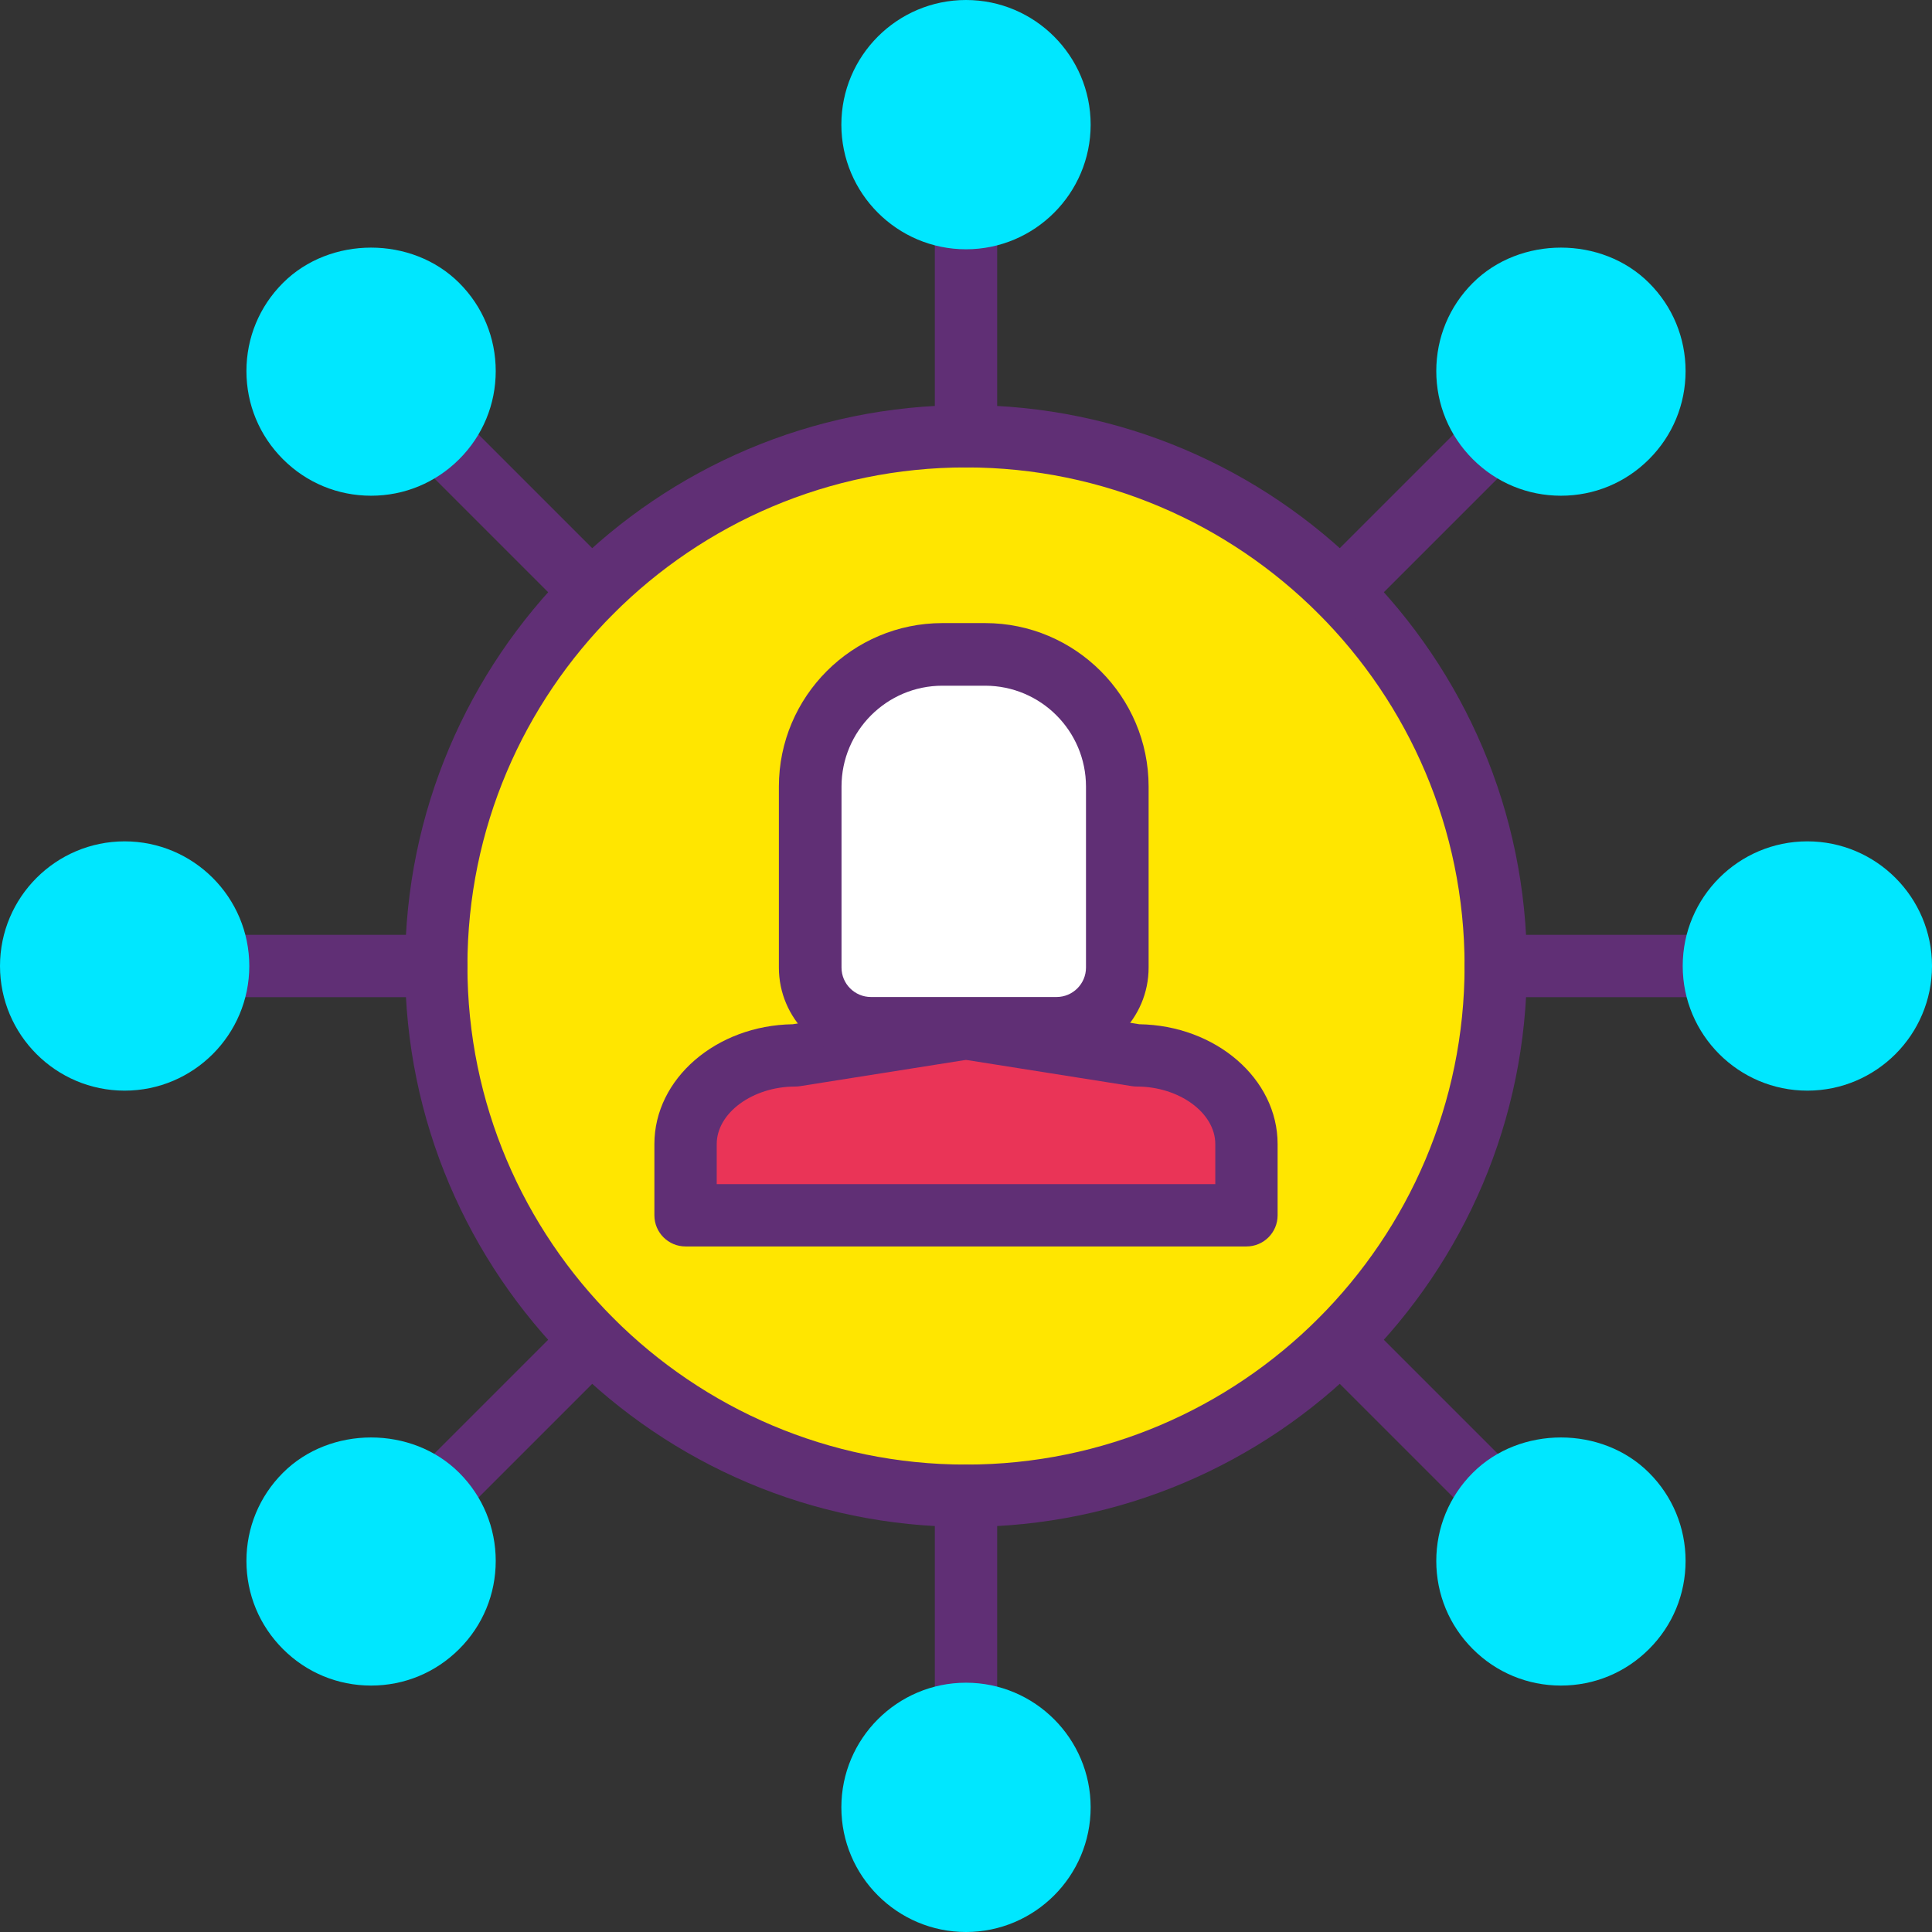 <?xml version="1.0" encoding="iso-8859-1"?>
<!-- Generator: Adobe Illustrator 19.0.0, SVG Export Plug-In . SVG Version: 6.00 Build 0)  -->
<svg version="1.1" id="Capa_1" xmlns="http://www.w3.org/2000/svg" xmlns:xlink="http://www.w3.org/1999/xlink" x="0px" y="0px"
	 viewBox="0 0 423.253 423.253" style="enable-background:new 0 0 423.253 423.253;" xml:space="preserve" width="85" height="85">
<rect x="0" y="0" width="423.253" height="423.253" fill="#333333" stroke="none"/>
<circle style="fill:#FFE600;" cx="211.627" cy="211.627" r="116.053"/>
<path style="fill:#602F75;" d="M211.627,334.507c-67.753,0-122.88-55.127-122.88-122.88s55.127-122.88,122.88-122.88
	s122.88,55.127,122.88,122.88S279.38,334.507,211.627,334.507z M211.627,102.4c-60.227,0-109.227,49-109.227,109.227
	s49,109.227,109.227,109.227s109.227-49,109.227-109.227S271.853,102.4,211.627,102.4z"/>
<path style="fill:#EA3457;" d="M273.067,266.24h-122.88v-15.606c0-10.728,10.767-19.427,24.049-19.427l37.391-5.927l37.391,5.927
	c13.281,0,24.049,8.697,24.049,19.427V266.24z"/>
<path style="fill:#602F75;" d="M273.067,273.067h-122.88c-3.773,0-6.827-3.053-6.827-6.827v-15.607
	c0-14.314,13.548-25.993,30.307-26.247l36.893-5.847c0.707-0.119,1.427-0.119,2.133,0l36.893,5.847
	c16.759,0.253,30.307,11.933,30.307,26.247v15.607C279.893,270.013,276.84,273.067,273.067,273.067z M157.013,259.413H266.24v-8.781
	c0-6.827-7.887-12.6-17.22-12.6c-0.36,0-0.713-0.027-1.067-0.087l-36.326-5.751l-36.326,5.753c-0.353,0.06-0.707,0.087-1.067,0.087
	c-9.334,0-17.22,5.774-17.22,12.6V259.413z"/>
<path style="fill:#FFFFFF;" d="M231.468,225.28h-40.672c-7.347,0-13.303-5.956-13.303-13.303v-39.649
	c0-15.998,12.969-28.967,28.967-28.967h9.342c15.998,0,28.967,12.969,28.967,28.967v39.649
	C244.772,219.324,238.816,225.28,231.468,225.28z"/>
<g>
	<path style="fill:#602F75;" d="M231.467,232.141H190.8c-11.121,0-20.166-9.047-20.166-20.166v-39.646
		c0-19.753,16.073-35.826,35.826-35.826h9.347c19.753,0,35.826,16.073,35.826,35.826v39.646
		C251.633,223.094,242.587,232.141,231.467,232.141z M206.461,150.221c-12.194,0-22.106,9.914-22.106,22.106v39.646
		c0,3.553,2.893,6.446,6.446,6.446h40.666c3.553,0,6.446-2.893,6.446-6.446v-39.646c0-12.194-9.914-22.106-22.106-22.106
		L206.461,150.221L206.461,150.221z"/>
	<path style="fill:#602F75;" d="M211.627,102.4c-3.773,0-6.827-3.053-6.827-6.827V47.787c0-3.773,3.053-6.827,6.827-6.827
		s6.827,3.053,6.827,6.827v47.787C218.453,99.347,215.4,102.4,211.627,102.4z"/>
</g>
<g>
	<circle style="fill:#00E7FF;" cx="211.627" cy="27.307" r="20.48"/>
	<path style="fill:#00E7FF;" d="M211.627,54.613c-15.06,0-27.307-12.247-27.307-27.307S196.567,0,211.627,0
		c15.06,0,27.307,12.247,27.307,27.307S226.686,54.613,211.627,54.613z M211.627,13.653c-7.526,0-13.653,6.127-13.653,13.653
		S204.1,40.96,211.627,40.96c7.526,0,13.653-6.127,13.653-13.653S219.153,13.653,211.627,13.653z"/>
</g>
<path style="fill:#602F75;" d="M211.627,382.293c-3.773,0-6.827-3.053-6.827-6.827V327.68c0-3.773,3.053-6.827,6.827-6.827
	s6.827,3.053,6.827,6.827v47.787C218.453,379.24,215.4,382.293,211.627,382.293z"/>
<g>
	<circle style="fill:#00E7FF;" cx="211.627" cy="395.947" r="20.48"/>
	<path style="fill:#00E7FF;" d="M211.627,423.253c-15.06,0-27.307-12.247-27.307-27.307s12.247-27.307,27.307-27.307
		c15.06,0,27.307,12.247,27.307,27.307S226.686,423.253,211.627,423.253z M211.627,382.293c-7.526,0-13.653,6.127-13.653,13.653
		c0,7.526,6.127,13.653,13.653,13.653c7.526,0,13.653-6.127,13.653-13.653C225.28,388.42,219.153,382.293,211.627,382.293z"/>
</g>
<path style="fill:#602F75;" d="M95.573,218.453H47.787c-3.773,0-6.827-3.053-6.827-6.827s3.053-6.827,6.827-6.827h47.787
	c3.773,0,6.827,3.053,6.827,6.827S99.347,218.453,95.573,218.453z"/>
<g>
	<circle style="fill:#00E7FF;" cx="27.307" cy="211.627" r="20.48"/>
	<path style="fill:#00E7FF;" d="M27.307,238.933C12.247,238.933,0,226.686,0,211.627c0-15.06,12.247-27.307,27.307-27.307
		s27.307,12.247,27.307,27.307C54.613,226.686,42.366,238.933,27.307,238.933z M27.307,197.973c-7.526,0-13.653,6.127-13.653,13.653
		c0,7.526,6.127,13.653,13.653,13.653s13.653-6.127,13.653-13.653C40.96,204.1,34.833,197.973,27.307,197.973z"/>
</g>
<path style="fill:#602F75;" d="M375.467,218.453H327.68c-3.773,0-6.827-3.053-6.827-6.827s3.053-6.827,6.827-6.827h47.787
	c3.773,0,6.827,3.053,6.827,6.827S379.24,218.453,375.467,218.453z"/>
<g>
	<circle style="fill:#00E7FF;" cx="395.947" cy="211.627" r="20.48"/>
	<path style="fill:#00E7FF;" d="M395.947,238.933c-15.06,0-27.307-12.247-27.307-27.307c0-15.06,12.247-27.307,27.307-27.307
		s27.307,12.247,27.307,27.307C423.253,226.686,411.006,238.933,395.947,238.933z M395.947,197.973
		c-7.526,0-13.653,6.127-13.653,13.653c0,7.526,6.127,13.653,13.653,13.653c7.526,0,13.653-6.127,13.653-13.653
		C409.6,204.1,403.473,197.973,395.947,197.973z"/>
</g>
<path style="fill:#602F75;" d="M129.567,136.393c-1.746,0-3.494-0.667-4.826-2l-33.794-33.794c-2.666-2.666-2.666-6.987,0-9.653
	s6.987-2.666,9.653,0l33.794,33.794c2.666,2.666,2.666,6.987,0,9.653C133.06,135.726,131.313,136.393,129.567,136.393z"/>
<g>
	<ellipse style="fill:#00E7FF;" cx="81.284" cy="81.289" rx="20.48" ry="20.48"/>
	<path style="fill:#00E7FF;" d="M81.294,108.6c-7.299,0-14.153-2.84-19.306-8.001c-5.159-5.159-8.001-12.013-8.001-19.306
		c0-7.299,2.84-14.153,8.001-19.306c10.3-10.313,28.286-10.327,38.613,0l0,0c5.159,5.154,8.001,12.006,8.001,19.306
		c0,7.293-2.84,14.147-8.001,19.306C95.44,105.759,88.586,108.6,81.294,108.6z M81.294,67.64c-3.647,0-7.074,1.42-9.653,4
		c-2.579,2.58-4,6.007-4,9.653c0,3.645,1.42,7.074,4,9.653c5.159,5.159,14.147,5.159,19.306,0c2.58-2.58,4-6.007,4-9.653
		c0-3.645-1.42-7.074-4-9.653l0,0C88.366,69.06,84.941,67.64,81.294,67.64z"/>
</g>
<path style="fill:#602F75;" d="M327.48,334.307c-1.746,0-3.494-0.667-4.826-2l-33.794-33.794c-2.666-2.666-2.666-6.987,0-9.653
	s6.987-2.666,9.653,0l33.794,33.794c2.666,2.666,2.666,6.987,0,9.653C330.974,333.64,329.226,334.307,327.48,334.307z"/>
<g>
	<ellipse style="fill:#00E7FF;" cx="341.969" cy="341.965" rx="20.48" ry="20.48"/>
	<path style="fill:#00E7FF;" d="M341.96,369.266c-7.293,0-14.147-2.84-19.306-8.001c-5.159-5.154-8.001-12.006-8.001-19.306
		c0-7.293,2.84-14.147,8.001-19.306c10.327-10.327,28.314-10.313,38.613,0c5.159,5.159,8.001,12.013,8.001,19.306
		c0,7.299-2.84,14.153-8.001,19.306C356.113,366.426,349.261,369.266,341.96,369.266z M341.96,328.306c-3.647,0-7.074,1.42-9.653,4
		c-2.579,2.58-4,6.007-4,9.653s1.42,7.074,4,9.653c5.159,5.159,14.147,5.159,19.306,0c2.58-2.58,4-6.007,4-9.653
		s-1.42-7.074-4-9.653l0,0C349.034,329.726,345.607,328.306,341.96,328.306z"/>
</g>
<path style="fill:#602F75;" d="M293.687,136.393c-1.746,0-3.494-0.667-4.826-2c-2.666-2.666-2.666-6.987,0-9.653l33.794-33.794
	c2.666-2.666,6.987-2.666,9.653,0s2.666,6.987,0,9.653l-33.794,33.794C297.18,135.726,295.433,136.393,293.687,136.393z"/>
<g>
	<ellipse style="fill:#00E7FF;" cx="341.958" cy="81.284" rx="20.48" ry="20.48"/>
	<path style="fill:#00E7FF;" d="M341.96,108.6c-7.293,0-14.147-2.84-19.306-8.001c-5.159-5.161-8.001-12.013-8.001-19.306
		c0-7.299,2.84-14.153,8.001-19.306c10.327-10.327,28.314-10.313,38.613,0c5.159,5.154,8.001,12.006,8.001,19.306
		c0,7.293-2.84,14.147-8.001,19.306l0,0C356.113,105.76,349.261,108.6,341.96,108.6z M341.96,67.64c-3.647,0-7.074,1.42-9.653,4
		c-2.579,2.58-4,6.007-4,9.653c0,3.645,1.42,7.074,4,9.653c5.159,5.159,14.147,5.159,19.306,0l0,0c2.58-2.58,4-6.007,4-9.653
		c0-3.645-1.42-7.074-4-9.653C349.032,69.062,345.607,67.64,341.96,67.64z"/>
</g>
<path style="fill:#602F75;" d="M95.773,334.307c-1.746,0-3.494-0.667-4.826-2c-2.666-2.666-2.666-6.987,0-9.653l33.794-33.794
	c2.666-2.666,6.987-2.666,9.653,0c2.666,2.666,2.666,6.987,0,9.653l-33.794,33.794C99.267,333.64,97.521,334.307,95.773,334.307z"/>
<g>
	<ellipse style="fill:#00E7FF;" cx="81.289" cy="341.969" rx="20.48" ry="20.48"/>
	<path style="fill:#00E7FF;" d="M81.294,369.266c-7.299,0-14.153-2.84-19.306-8.001c-5.159-5.154-8.001-12.006-8.001-19.306
		c0-7.293,2.84-14.147,8.001-19.306c10.3-10.313,28.286-10.327,38.613,0c5.159,5.159,8.001,12.013,8.001,19.306
		c0,7.299-2.84,14.153-8.001,19.306C95.44,366.426,88.586,369.266,81.294,369.266z M81.294,328.306c-3.647,0-7.074,1.42-9.653,4
		c-2.579,2.58-4,6.007-4,9.653s1.42,7.074,4,9.653c5.159,5.159,14.147,5.159,19.306,0l0,0c2.58-2.58,4-6.007,4-9.653
		s-1.42-7.074-4-9.653C88.366,329.728,84.941,328.306,81.294,328.306z"/>
</g>
<g>
</g>
<g>
</g>
<g>
</g>
<g>
</g>
<g>
</g>
<g>
</g>
<g>
</g>
<g>
</g>
<g>
</g>
<g>
</g>
<g>
</g>
<g>
</g>
<g>
</g>
<g>
</g>
<g>
</g>
</svg>
